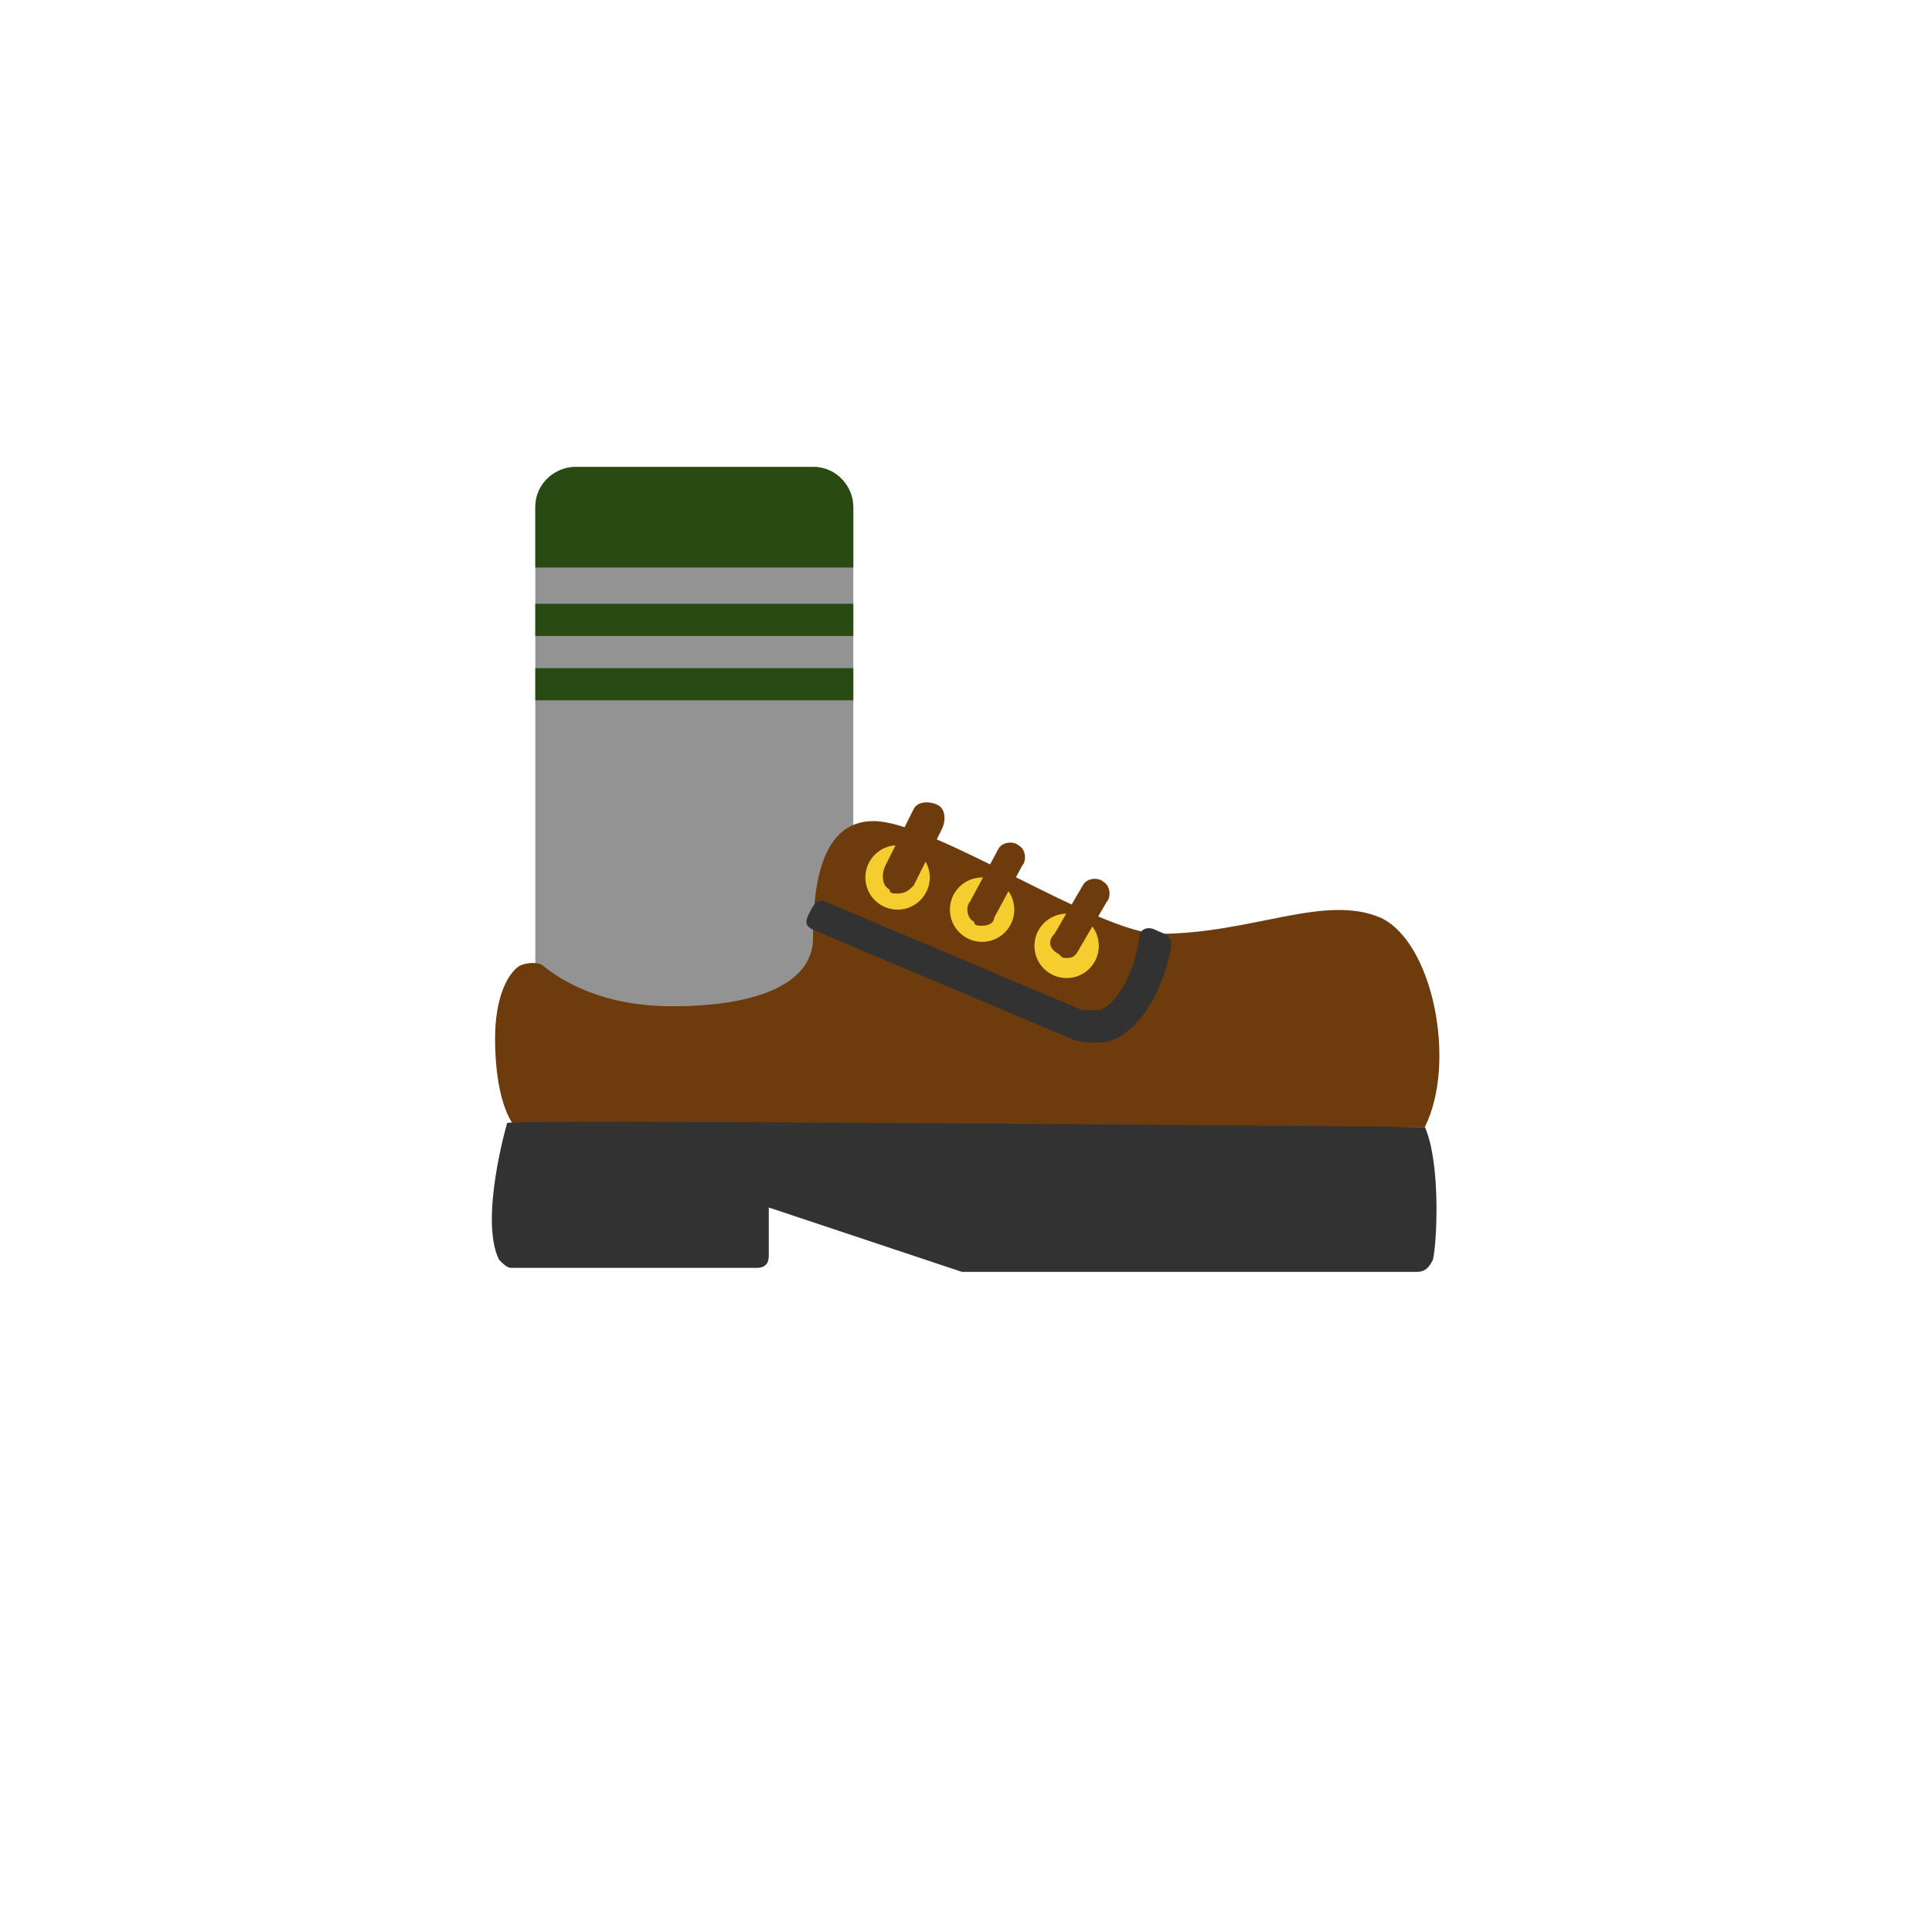 <?xml version="1.0" encoding="utf-8"?>
<!-- Generator: Adobe Illustrator 23.0.1, SVG Export Plug-In . SVG Version: 6.00 Build 0)  -->
<svg version="1.1" id="Layer_1" xmlns="http://www.w3.org/2000/svg" xmlns:xlink="http://www.w3.org/1999/xlink" x="0px" y="0px"
	 viewBox="0 0 48 48" style="enable-background:new 0 0 48 48;" xml:space="preserve">
<style type="text/css">
	.st0{clip-path:url(#SVGID_2_);}
	.st1{fill:#939393;}
	.st2{fill:#294B13;}
	.st3{fill:#6E3B0C;}
	.st4{fill:#323232;}
	.st5{fill:#F5CD2E;}
</style>
<title>24_Footwear_Lederhosen (LED)</title>
<g>
	<g>
		<defs>
			<path id="SVGID_1_" d="M14.3,11.6h5.9c0.6,0,1,0.5,1,1v11.8c0,0.6-0.5,1-1,1h-5.9c-0.6,0-1-0.5-1-1V12.6
				C13.3,12,13.8,11.6,14.3,11.6z"/>
		</defs>
		<clipPath id="SVGID_2_">
			<use xlink:href="#SVGID_1_"  style="overflow:visible;"/>
		</clipPath>
		<g class="st0">
			<path class="st1" d="M14.3,11.6h5.9c0.6,0,1,0.5,1,1v11.8c0,0.6-0.5,1-1,1h-5.9c-0.6,0-1-0.5-1-1V12.6
				C13.3,12,13.8,11.6,14.3,11.6z"/>
			<rect x="13.2" y="11.5" class="st2" width="8.3" height="2.6"/>
			<rect x="13.2" y="15" class="st2" width="8.3" height="0.8"/>
			<rect x="13.2" y="16.6" class="st2" width="8.3" height="0.8"/>
		</g>
	</g>
	<path class="st3" d="M12.9,24c0.2-0.1,0.5-0.1,0.6,0c0.5,0.4,1.5,1,3.2,1c2.2,0,3.5-0.6,3.5-1.7c0-1.3,0.2-2.9,1.5-2.9
		c1.5,0,5.6,2.8,7.1,2.8c2.3,0,4.1-1,5.5-0.4c1.3,0.6,1.9,3.6,1.1,5.2H12.8c0,0-0.5-0.5-0.5-2.2C12.3,24.8,12.6,24.2,12.9,24z"/>
	<path class="st4" d="M12.6,27.9c0,0-0.7,2.4-0.2,3.4c0.1,0.1,0.2,0.2,0.3,0.2h6.1c0.2,0,0.3-0.1,0.3-0.3V30l4.8,1.6h11.3
		c0.2,0,0.3-0.1,0.4-0.3c0.1-0.4,0.2-2.4-0.2-3.3C35.5,28,12.6,27.8,12.6,27.9z"/>
	<path class="st4" d="M27.2,25.9c-0.2,0-0.4,0-0.6-0.1l-6.4-2.7C20,23,20,22.9,20.1,22.7s0.2-0.4,0.4-0.3l6.4,2.7c0.1,0,0.3,0,0.4,0
		c0.4-0.1,0.9-0.9,1-1.8c0-0.2,0.2-0.3,0.4-0.2s0.4,0.1,0.4,0.4c-0.2,1.2-0.9,2.3-1.7,2.4C27.4,25.9,27.3,25.9,27.2,25.9z"/>
	<circle class="st5" cx="22.3" cy="21.8" r="0.8"/>
	<circle class="st5" cx="24.4" cy="22.6" r="0.8"/>
	<circle class="st5" cx="26.5" cy="23.5" r="0.8"/>
	<path class="st3" d="M22.3,22.2c-0.1,0-0.2,0-0.2-0.1c-0.2-0.1-0.2-0.4-0.1-0.6l0.7-1.4c0.1-0.2,0.4-0.2,0.6-0.1
		c0.2,0.1,0.2,0.4,0.1,0.6l0,0L22.7,22C22.6,22.1,22.5,22.2,22.3,22.2z"/>
	<path class="st3" d="M24.4,23c-0.1,0-0.2,0-0.2-0.1c-0.2-0.1-0.2-0.4-0.1-0.5c0,0,0,0,0,0l0.7-1.3c0.1-0.2,0.4-0.2,0.5-0.1
		c0.2,0.1,0.2,0.4,0.1,0.5l0,0l-0.7,1.3C24.7,22.9,24.6,23,24.4,23z"/>
	<path class="st3" d="M26.5,23.8c-0.1,0-0.1,0-0.2-0.1c-0.2-0.1-0.3-0.3-0.1-0.5c0,0,0,0,0,0l0.7-1.2c0.1-0.2,0.4-0.2,0.5-0.1
		c0.2,0.1,0.2,0.4,0.1,0.5c0,0,0,0,0,0l-0.7,1.2C26.7,23.8,26.6,23.8,26.5,23.8z"/>
</g>
</svg>

